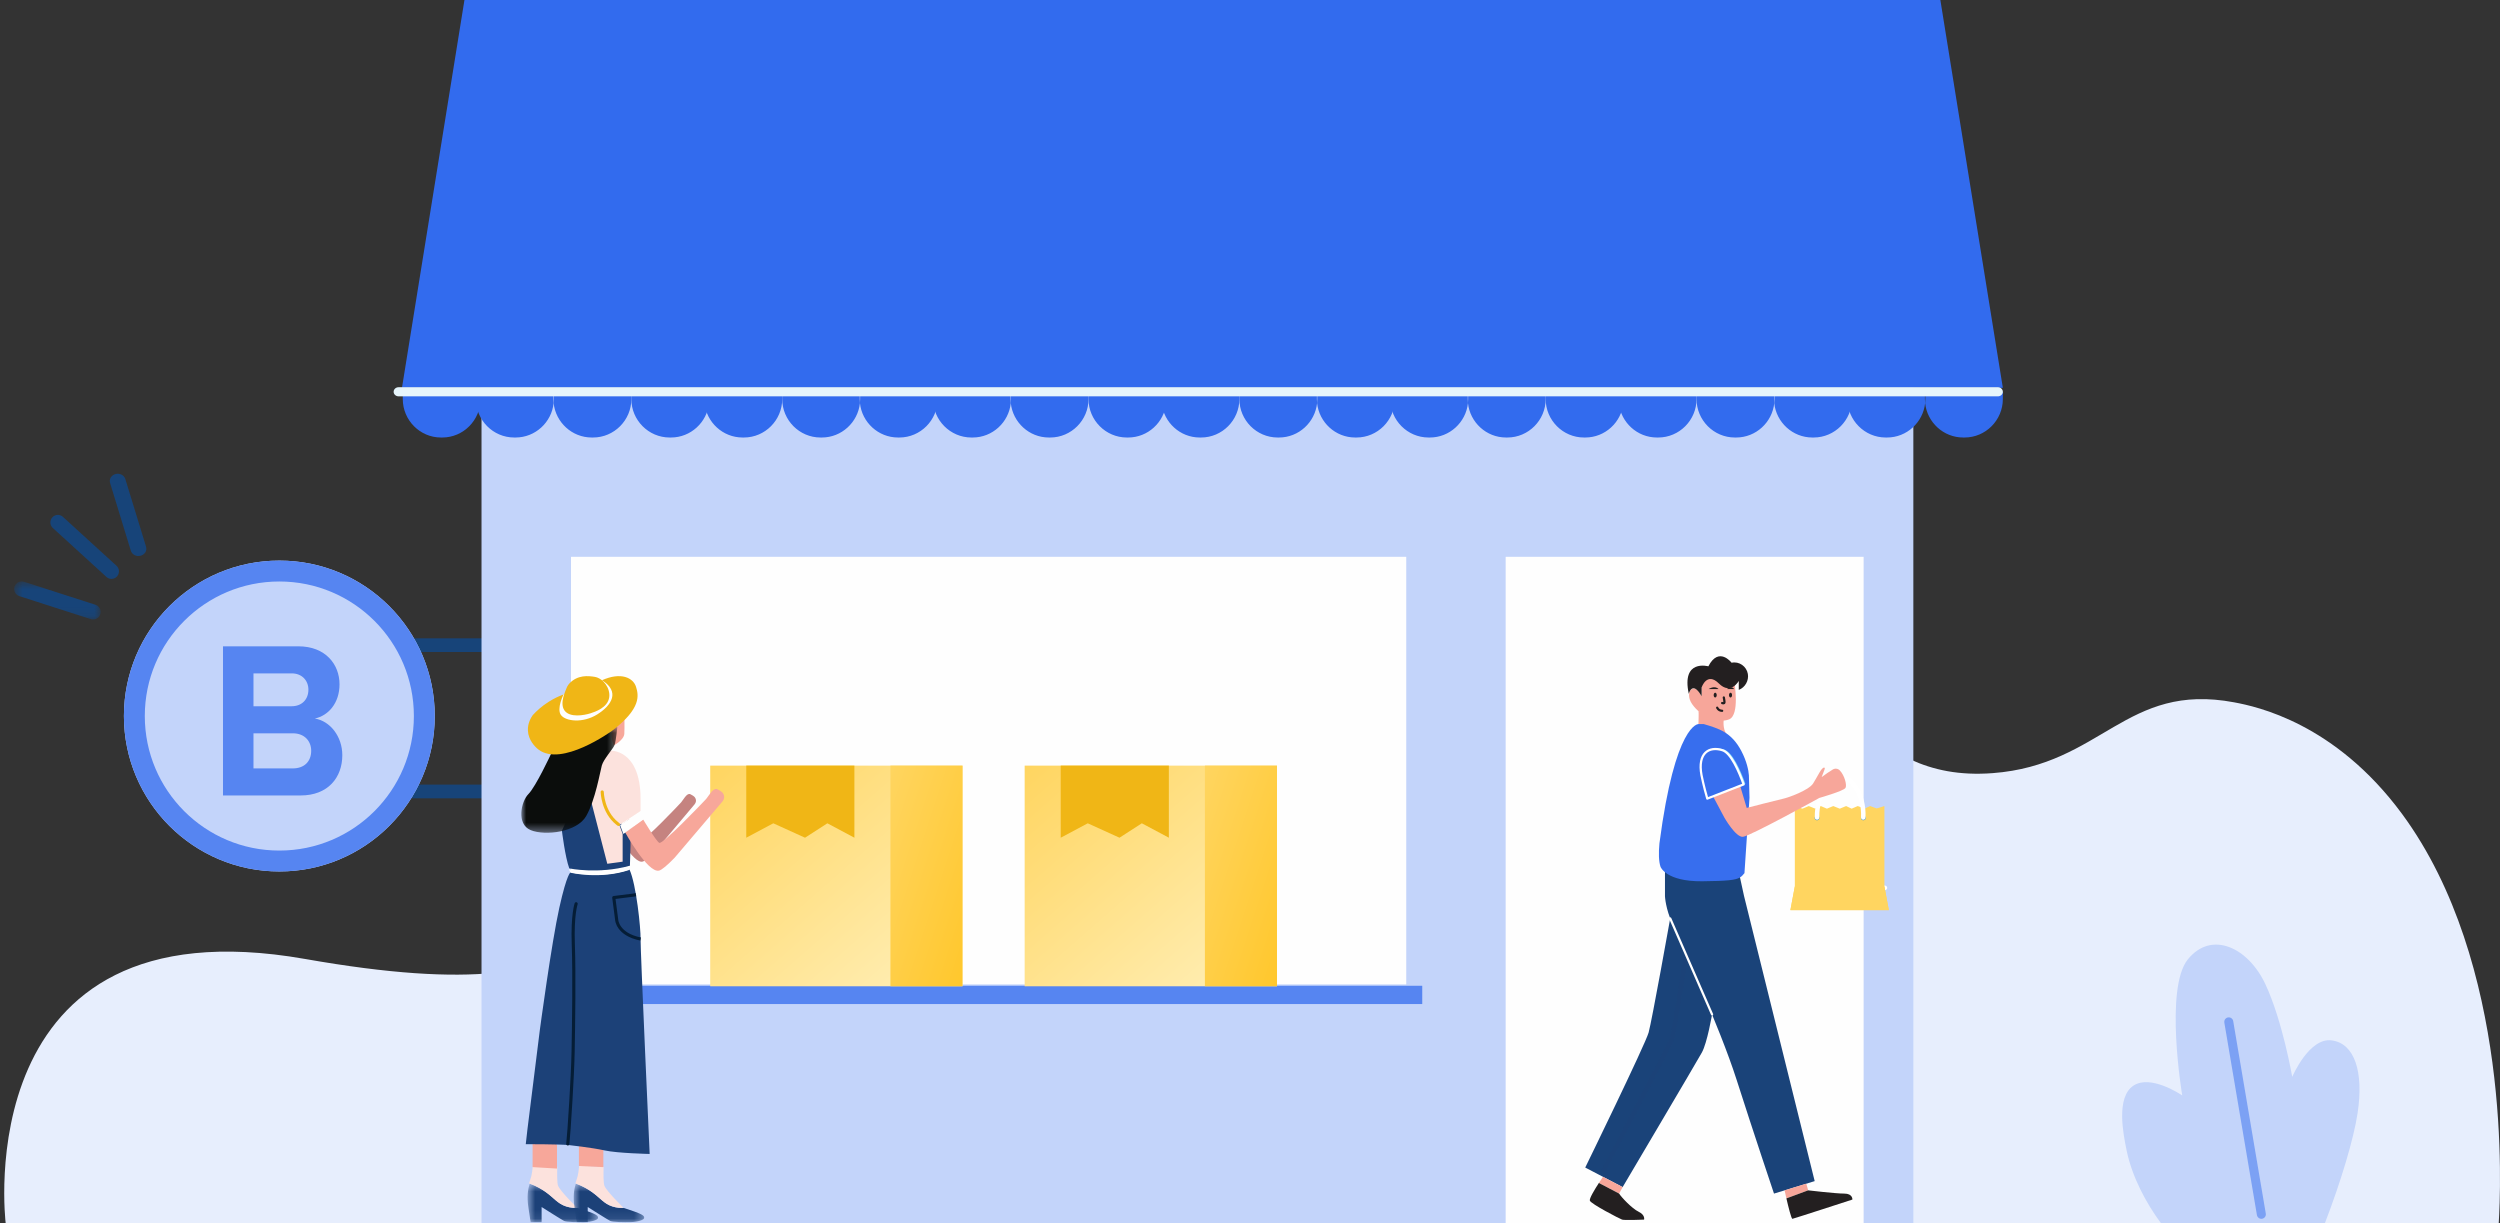 <svg width="278" height="136" viewBox="0 0 278 136" fill="none" xmlns="http://www.w3.org/2000/svg">
<rect x="0" y="0" width="278" height="136" fill="#333333" stroke="none"/>
<path fill-rule="evenodd" clip-rule="evenodd" d="M53.727 136C53.727 136 48.667 86.095 91.9 95.29C135.132 104.484 127.243 85.463 156.649 72.382C168.821 66.968 179.719 68.552 185.189 69.642C205.228 73.633 206.704 87.097 221.589 85.973C233.728 85.056 236.376 75.825 248.452 78.102C250.922 78.567 259.651 80.39 267.102 90.499C279.355 107.126 278.074 132.495 277.859 136H53.727Z" fill="#E7EEFD"/>
<path fill-rule="evenodd" clip-rule="evenodd" d="M0.63 136C0.63 136 -3.782 100.003 33.914 106.635C71.609 113.267 64.73 99.547 90.37 90.112C100.984 86.207 110.485 87.349 115.255 88.135C132.727 91.014 134.014 100.726 146.993 99.915C157.577 99.254 159.886 92.595 170.416 94.237C172.569 94.573 180.18 95.888 186.677 103.18C197.36 115.172 196.243 133.472 196.056 136H0.63Z" fill="#E7EEFD"/>
<path fill-rule="evenodd" clip-rule="evenodd" d="M42.531 88.774H87.121C87.582 88.774 87.956 88.432 87.956 88.011C87.956 87.59 87.582 87.249 87.121 87.249H42.531C42.069 87.249 41.695 87.59 41.695 88.011C41.695 88.432 42.069 88.774 42.531 88.774Z" fill="#174479"/>
<path fill-rule="evenodd" clip-rule="evenodd" d="M41.506 72.505H87.637C88.094 72.505 88.465 72.163 88.465 71.743C88.465 71.322 88.094 70.98 87.637 70.98H41.506C41.05 70.98 40.679 71.322 40.679 71.743C40.679 72.163 41.05 72.505 41.506 72.505Z" fill="#174479"/>
<path fill-rule="evenodd" clip-rule="evenodd" d="M12.395 64.373C12.621 64.373 12.847 64.28 13.012 64.096C13.32 63.752 13.295 63.222 12.953 62.911L6.993 57.472C6.651 57.162 6.125 57.187 5.817 57.532C5.509 57.874 5.534 58.406 5.876 58.715L11.836 64.155C11.996 64.301 12.195 64.373 12.395 64.373Z" fill="#174479"/>
<path fill-rule="evenodd" clip-rule="evenodd" d="M15.395 61.83C15.474 61.83 15.555 61.82 15.634 61.799C16.103 61.677 16.374 61.23 16.243 60.8L13.937 53.27C13.806 52.84 13.317 52.586 12.851 52.711C12.383 52.832 12.111 53.279 12.242 53.709L14.548 61.239C14.657 61.596 15.011 61.83 15.395 61.83Z" fill="#174479"/>
<mask id="mask0" mask-type="alpha" maskUnits="userSpaceOnUse" x="1" y="64" width="11" height="5">
<path fill-rule="evenodd" clip-rule="evenodd" d="M11.192 64.654H1.578V68.887H11.192V64.654Z" fill="white"/>
</mask>
<g mask="url(#mask0)">
<path fill-rule="evenodd" clip-rule="evenodd" d="M10.353 68.887C10.707 68.887 11.036 68.661 11.151 68.304C11.293 67.865 11.05 67.392 10.609 67.249L2.674 64.694C2.235 64.553 1.761 64.795 1.618 65.235C1.476 65.676 1.719 66.149 2.16 66.291L10.097 68.847C10.181 68.873 10.268 68.887 10.353 68.887Z" fill="#174479"/>
</g>
<path fill-rule="evenodd" clip-rule="evenodd" d="M212.764 136H53.545V43.122H212.764V136Z" fill="#C3D4FA"/>
<path fill-rule="evenodd" clip-rule="evenodd" d="M207.236 136H167.431V61.919H207.236V136Z" fill="#FEFEFE"/>
<path fill-rule="evenodd" clip-rule="evenodd" d="M156.374 109.463H63.496V61.919H156.374V109.463Z" fill="#FEFEFE"/>
<path fill-rule="evenodd" clip-rule="evenodd" d="M158.154 111.65H61.565V109.617H158.154V111.65Z" fill="#5685F1"/>
<path fill-rule="evenodd" clip-rule="evenodd" d="M44.7 43.122L51.647 0H215.768L222.716 43.122H44.7Z" fill="#326BEE"/>
<path fill-rule="evenodd" clip-rule="evenodd" d="M214.097 43.568H222.716V44.374C222.716 46.726 220.801 48.651 218.459 48.651H218.305C216.115 48.651 214.3 46.967 214.074 44.825C214.088 44.677 214.097 44.526 214.097 44.374V43.568Z" fill="#326BEE"/>
<path fill-rule="evenodd" clip-rule="evenodd" d="M214.05 43.568V44.374C214.05 44.526 214.059 44.677 214.074 44.825C213.848 46.967 212.032 48.651 209.843 48.651H209.689C207.347 48.651 205.432 46.726 205.432 44.374V43.568H214.05Z" fill="#326BEE"/>
<path fill-rule="evenodd" clip-rule="evenodd" d="M197.321 43.568H205.939V44.374C205.939 46.726 204.025 48.651 201.683 48.651H201.529C199.339 48.651 197.523 46.967 197.297 44.825C197.312 44.677 197.321 44.526 197.321 44.374V43.568Z" fill="#326BEE"/>
<path fill-rule="evenodd" clip-rule="evenodd" d="M197.274 43.568V44.374C197.274 44.526 197.283 44.677 197.298 44.825C197.072 46.967 195.256 48.651 193.066 48.651H192.912C190.571 48.651 188.656 46.726 188.656 44.374V43.568H197.274Z" fill="#326BEE"/>
<path fill-rule="evenodd" clip-rule="evenodd" d="M180.036 43.568H188.654V44.374C188.654 46.726 186.739 48.651 184.398 48.651H184.243C182.054 48.651 180.238 46.967 180.012 44.825C180.027 44.677 180.036 44.526 180.036 44.374V43.568Z" fill="#326BEE"/>
<path fill-rule="evenodd" clip-rule="evenodd" d="M180.496 43.568V44.374C180.496 44.526 180.505 44.677 180.521 44.825C180.295 46.967 178.48 48.651 176.29 48.651H176.135C173.794 48.651 171.879 46.726 171.879 44.374V43.568H180.496Z" fill="#326BEE"/>
<path fill-rule="evenodd" clip-rule="evenodd" d="M163.26 43.568H171.879V44.374C171.879 46.726 169.965 48.651 167.622 48.651H167.468C165.278 48.651 163.463 46.967 163.237 44.825C163.251 44.677 163.26 44.526 163.26 44.374V43.568Z" fill="#326BEE"/>
<path fill-rule="evenodd" clip-rule="evenodd" d="M163.214 43.568V44.374C163.214 44.526 163.223 44.677 163.237 44.825C163.011 46.967 161.196 48.651 159.006 48.651H158.852C156.51 48.651 154.595 46.726 154.595 44.374V43.568H163.214Z" fill="#326BEE"/>
<path fill-rule="evenodd" clip-rule="evenodd" d="M146.485 43.568H155.104V44.374C155.104 46.726 153.189 48.651 150.847 48.651H150.692C148.503 48.651 146.688 46.967 146.461 44.825C146.476 44.677 146.485 44.526 146.485 44.374V43.568Z" fill="#326BEE"/>
<path fill-rule="evenodd" clip-rule="evenodd" d="M146.436 43.568V44.374C146.436 44.526 146.445 44.677 146.461 44.825C146.233 46.967 144.418 48.651 142.23 48.651H142.075C139.733 48.651 137.819 46.726 137.819 44.374V43.568H146.436Z" fill="#326BEE"/>
<path fill-rule="evenodd" clip-rule="evenodd" d="M129.201 43.568H137.819V44.374C137.819 46.726 135.904 48.651 133.563 48.651H133.409C131.219 48.651 129.404 46.967 129.177 44.825C129.192 44.677 129.201 44.526 129.201 44.374V43.568Z" fill="#326BEE"/>
<path fill-rule="evenodd" clip-rule="evenodd" d="M129.662 43.568V44.374C129.662 44.526 129.671 44.677 129.686 44.825C129.459 46.967 127.644 48.651 125.454 48.651H125.3C122.959 48.651 121.043 46.726 121.043 44.374V43.568H129.662Z" fill="#326BEE"/>
<path fill-rule="evenodd" clip-rule="evenodd" d="M112.425 43.568H121.043V44.374C121.043 46.726 119.128 48.651 116.787 48.651H116.632C114.443 48.651 112.627 46.967 112.401 44.825C112.416 44.677 112.425 44.526 112.425 44.374V43.568Z" fill="#326BEE"/>
<path fill-rule="evenodd" clip-rule="evenodd" d="M112.377 43.568V44.374C112.377 44.526 112.386 44.677 112.4 44.825C112.174 46.967 110.359 48.651 108.17 48.651H108.015C105.673 48.651 103.758 46.726 103.758 44.374V43.568H112.377Z" fill="#326BEE"/>
<path fill-rule="evenodd" clip-rule="evenodd" d="M95.649 43.568H104.268V44.374C104.268 46.726 102.353 48.651 100.011 48.651H99.857C97.667 48.651 95.852 46.967 95.626 44.825C95.64 44.677 95.649 44.526 95.649 44.374V43.568Z" fill="#326BEE"/>
<path fill-rule="evenodd" clip-rule="evenodd" d="M95.601 43.568V44.374C95.601 44.526 95.61 44.677 95.625 44.825C95.398 46.967 93.583 48.651 91.393 48.651H91.239C88.897 48.651 86.983 46.726 86.983 44.374V43.568H95.601Z" fill="#326BEE"/>
<path fill-rule="evenodd" clip-rule="evenodd" d="M78.365 43.568H86.982V44.374C86.982 46.726 85.068 48.651 82.726 48.651H82.571C80.382 48.651 78.566 46.967 78.34 44.825C78.355 44.677 78.365 44.526 78.365 44.374V43.568Z" fill="#326BEE"/>
<path fill-rule="evenodd" clip-rule="evenodd" d="M78.825 43.568V44.374C78.825 44.526 78.834 44.677 78.849 44.825C78.622 46.967 76.807 48.651 74.617 48.651H74.463C72.121 48.651 70.206 46.726 70.206 44.374V43.568H78.825Z" fill="#326BEE"/>
<path fill-rule="evenodd" clip-rule="evenodd" d="M61.588 43.568H70.207V44.374C70.207 46.726 68.292 48.651 65.95 48.651H65.796C63.606 48.651 61.791 46.967 61.565 44.825C61.579 44.677 61.588 44.526 61.588 44.374V43.568Z" fill="#326BEE"/>
<path fill-rule="evenodd" clip-rule="evenodd" d="M61.54 43.568V44.374C61.54 44.526 61.549 44.677 61.564 44.825C61.338 46.967 59.523 48.651 57.333 48.651H57.179C54.837 48.651 52.922 46.726 52.922 44.374V43.568H61.54Z" fill="#326BEE"/>
<path fill-rule="evenodd" clip-rule="evenodd" d="M53.431 44.374C53.431 46.726 51.523 48.651 49.187 48.651H49.033C46.699 48.651 44.789 46.726 44.789 44.374V43.568H53.431V44.374Z" fill="#326BEE"/>
<path fill-rule="evenodd" clip-rule="evenodd" d="M44.326 44.075H222.162C222.469 44.075 222.716 43.847 222.716 43.566C222.716 43.286 222.469 43.058 222.162 43.058H44.326C44.02 43.058 43.772 43.286 43.772 43.566C43.772 43.847 44.02 44.075 44.326 44.075Z" fill="#E6F5FC"/>
<path d="M48.347 79.623C48.347 89.168 40.608 96.907 31.062 96.907C21.517 96.907 13.778 89.168 13.778 79.623C13.778 70.077 21.517 62.338 31.062 62.338C40.608 62.338 48.347 70.077 48.347 79.623Z" fill="#C3D4FA"/>
<path fill-rule="evenodd" clip-rule="evenodd" d="M31.062 94.583C39.325 94.583 46.023 87.885 46.023 79.623C46.023 71.36 39.325 64.662 31.062 64.662C22.8 64.662 16.102 71.36 16.102 79.623C16.102 87.885 22.8 94.583 31.062 94.583ZM31.062 96.907C40.608 96.907 48.347 89.168 48.347 79.623C48.347 70.077 40.608 62.338 31.062 62.338C21.517 62.338 13.778 70.077 13.778 79.623C13.778 89.168 21.517 96.907 31.062 96.907Z" fill="#5685F1"/>
<path d="M113.943 85.138H142V109.674H113.943V85.138Z" fill="url(#paint0_linear)"/>
<path d="M133.984 85.138H142.001V109.674H133.984V85.138Z" fill="url(#paint1_linear)"/>
<path d="M117.952 85.138H129.976V93.154L126.97 91.551L124.487 93.154L120.958 91.551L117.952 93.154V85.138Z" fill="#F0B616"/>
<path d="M78.976 85.138H107.033V109.674H78.976V85.138Z" fill="url(#paint2_linear)"/>
<path d="M99.016 85.138H107.033V109.674H99.016V85.138Z" fill="url(#paint3_linear)"/>
<path d="M82.984 85.138H95.009V93.154L92.003 91.551L89.519 93.154L85.99 91.551L82.984 93.154V85.138Z" fill="#F0B616"/>
<path d="M24.797 88.455H33.436C36.466 88.455 38.065 86.466 38.065 83.979C38.065 81.891 36.705 80.175 35.011 79.901C36.514 79.578 37.755 78.186 37.755 76.097C37.755 73.884 36.204 71.87 33.173 71.87H24.797V88.455ZM28.186 78.534V74.879H32.433C33.579 74.879 34.295 75.674 34.295 76.694C34.295 77.763 33.579 78.534 32.433 78.534H28.186ZM28.186 85.447V81.543H32.553C33.889 81.543 34.605 82.438 34.605 83.482C34.605 84.676 33.841 85.447 32.553 85.447H28.186Z" fill="#5685F1"/>
<path fill-rule="evenodd" clip-rule="evenodd" d="M75.414 89.569C75.414 89.569 71.774 93.432 71.472 93.258C71.171 93.085 69.99 91.077 69.99 91.077L68.353 92.282C68.353 92.282 70.415 96.058 71.449 95.814C71.72 95.75 72.248 95.28 72.878 94.624C72.878 94.624 76.839 89.916 77.223 89.46C77.608 89.004 77.224 88.614 77.224 88.614C77.093 88.48 76.914 88.398 76.793 88.332C76.793 88.332 76.548 88.118 76.15 88.664L75.751 89.211L75.414 89.569Z" fill="#C58380"/>
<mask id="mask1" mask-type="alpha" maskUnits="userSpaceOnUse" x="58" y="131" width="9" height="5">
<path fill-rule="evenodd" clip-rule="evenodd" d="M66.504 131.62H58.669V135.906H66.504V131.62Z" fill="white"/>
</mask>
<g mask="url(#mask1)">
<path fill-rule="evenodd" clip-rule="evenodd" d="M60.228 135.661V134.22C60.228 134.22 62.46 135.635 62.722 135.766C62.985 135.897 64.272 135.923 65.033 135.897C65.795 135.871 66.504 135.661 66.504 135.425C66.504 135.189 66.451 135.032 64.246 134.325C63.953 134.342 63.496 134.335 62.985 134.168C62.016 133.851 61.669 133.225 60.648 132.518C60.275 132.259 59.698 131.912 58.898 131.62C58.719 132.218 58.567 133.011 58.758 134.273L58.967 135.661L59.007 135.906H60.223L60.228 135.661Z" fill="#1C4178"/>
</g>
<path fill-rule="evenodd" clip-rule="evenodd" d="M62.918 134.142C63.429 134.309 63.886 134.316 64.179 134.299C64.179 134.299 62.261 132.439 62.051 131.836C61.949 131.543 61.946 130.617 61.971 129.741C61.971 129.741 59.255 129.616 59.255 129.616C59.205 130.105 59.146 130.551 59.084 130.789C59.022 131.029 58.923 131.286 58.831 131.594C59.632 131.885 60.207 132.233 60.581 132.491C61.602 133.199 61.949 133.825 62.918 134.142Z" fill="#FCE2DD"/>
<path fill-rule="evenodd" clip-rule="evenodd" d="M59.224 127.011V129.783L61.939 129.945V127.383C61.939 127.383 61.124 124.842 59.224 126.459V127.011Z" fill="#F7A79A"/>
<mask id="mask2" mask-type="alpha" maskUnits="userSpaceOnUse" x="63" y="131" width="9" height="5">
<path fill-rule="evenodd" clip-rule="evenodd" d="M71.632 131.62H63.797V135.906H71.632V131.62Z" fill="white"/>
</mask>
<g mask="url(#mask2)">
<path fill-rule="evenodd" clip-rule="evenodd" d="M64.095 135.661L63.884 134.273C63.694 133.011 63.846 132.218 64.025 131.62C64.826 131.912 65.402 132.259 65.775 132.518C66.796 133.225 67.143 133.851 68.112 134.168C68.623 134.335 69.08 134.342 69.373 134.325C71.579 135.032 71.632 135.189 71.632 135.425C71.632 135.661 70.922 135.871 70.161 135.897C69.399 135.923 68.112 135.897 67.85 135.766C67.587 135.635 65.355 134.22 65.355 134.22V135.661L65.36 135.906L64.157 135.904L64.095 135.661Z" fill="#1C4178"/>
</g>
<path fill-rule="evenodd" clip-rule="evenodd" d="M68.07 134.142C68.581 134.309 69.037 134.316 69.33 134.299C69.33 134.299 67.413 132.439 67.203 131.836C67.101 131.543 67.098 130.617 67.123 129.741L64.407 129.616C64.356 130.105 64.298 130.551 64.236 130.789C64.173 131.029 64.074 131.286 63.983 131.594C64.784 131.885 65.359 132.233 65.733 132.491C66.754 133.199 67.1 133.825 68.07 134.142Z" fill="#FCE2DD"/>
<path fill-rule="evenodd" clip-rule="evenodd" d="M64.375 127.539V129.661L67.091 129.785V127.824C67.091 127.824 66.276 125.879 64.375 127.116V127.539Z" fill="#F7A79A"/>
<path fill-rule="evenodd" clip-rule="evenodd" d="M63.301 127.338C63.301 127.338 65.822 127.613 67.24 127.928C68.658 128.242 72.242 128.32 72.242 128.32C72.242 128.32 71.205 105.491 71.231 104.391C71.258 103.291 70.759 98.314 69.997 96.69C66.741 97.79 63.458 97.004 63.458 97.004C63.458 97.004 63.064 97.043 62.198 100.933C61.331 104.823 60.031 114.528 60.031 114.528L58.653 125.57L58.465 127.232C58.465 127.232 62.428 127.234 63.301 127.338Z" fill="#1C4178"/>
<path fill-rule="evenodd" clip-rule="evenodd" d="M69.557 92.513L65.807 85.042L62.485 92.378C62.485 92.378 62.843 95.329 63.306 96.566C63.311 96.567 66.503 97.248 70.047 96.267L70.114 94.053V93.096L69.557 92.513Z" fill="#1C4178"/>
<path fill-rule="evenodd" clip-rule="evenodd" d="M69.991 96.734L70.003 96.354C66.459 97.336 63.267 96.654 63.261 96.654C63.323 96.819 63.387 96.955 63.452 97.048C63.452 97.048 66.735 97.834 69.991 96.734Z" fill="#FEFEFE"/>
<path fill-rule="evenodd" clip-rule="evenodd" d="M68.876 91.744L71.234 90.184V88.77C71.181 83.243 67.853 83.476 67.853 83.476C63.737 83.762 65.769 89.24 65.769 89.24L67.531 96.052L69.238 95.817V92.725L68.876 91.744Z" fill="#FCE2DD"/>
<path d="M66.966 88.066C66.966 88.066 67.013 90.284 68.641 91.571L68.77 91.669" stroke="#F0B616" stroke-width="0.35" stroke-linecap="round" stroke-linejoin="round"/>
<path d="M71.234 104.42C68.635 103.897 68.573 102.272 68.573 102.272L68.251 99.81C68.251 99.81 69.786 99.626 70.433 99.537L70.716 99.49" stroke="#051D36" stroke-width="0.35" stroke-linejoin="round"/>
<path fill-rule="evenodd" clip-rule="evenodd" d="M68.243 82.892C68.243 82.892 69.385 82.302 69.425 81.595C69.464 80.888 69.425 79.555 69.425 79.555C69.425 79.555 67.258 80.102 68.243 82.892Z" fill="#F7A79A"/>
<mask id="mask3" mask-type="alpha" maskUnits="userSpaceOnUse" x="57" y="80" width="12" height="13">
<path fill-rule="evenodd" clip-rule="evenodd" d="M68.648 80.839H57.968V92.604H68.648V80.839Z" fill="white"/>
</mask>
<g mask="url(#mask3)">
<path fill-rule="evenodd" clip-rule="evenodd" d="M61.252 83.884C61.252 83.884 59.58 87.474 58.761 88.299C57.943 89.125 57.392 91.639 59.006 92.307C60.621 92.975 64.163 92.543 65.189 90.736C66.215 88.928 66.727 85.824 66.924 85.117C67.121 84.409 68.185 83.27 68.342 82.838C68.499 82.405 68.648 80.839 68.648 80.839C68.648 80.839 63.261 81.316 61.252 83.884Z" fill="#0B0D0C"/>
</g>
<path fill-rule="evenodd" clip-rule="evenodd" d="M59.891 83.36C62.446 85.292 67.897 81.397 68.202 81.159C71.275 78.762 71.038 77.348 70.723 76.366C70.408 75.383 69.069 74.677 66.902 75.659C64.736 76.641 62.648 77.23 62.648 77.23C62.178 77.404 61.614 77.659 61.018 78.036C60.236 78.53 59.656 79.07 59.251 79.511C59.057 79.782 58.664 80.415 58.703 81.24C58.754 82.296 59.484 83.052 59.891 83.36Z" fill="#F0B616"/>
<path fill-rule="evenodd" clip-rule="evenodd" d="M62.673 77.207C62.673 77.207 61.859 78.817 62.384 79.518C62.91 80.219 64.827 80.442 66.428 79.433C68.031 78.425 68.976 76.906 66.927 75.635" fill="#FEFEFE"/>
<path fill-rule="evenodd" clip-rule="evenodd" d="M62.985 76.553C62.917 76.767 62.197 78.182 62.764 78.995C63.352 79.836 64.957 79.545 65.663 79.319C66.155 79.161 67.585 78.703 67.747 77.532C67.885 76.539 67.079 75.414 66.112 75.262C65.424 75.154 64.246 75.019 63.317 75.999C63.317 75.999 63.08 76.254 62.985 76.553Z" fill="#F0B616"/>
<path d="M64.067 100.498C64.067 100.498 63.633 101.716 63.752 105.017C63.87 108.317 63.789 113.739 63.731 116.883C63.673 120.026 63.279 125.528 63.279 125.528L63.139 127.205" stroke="#051D36" stroke-width="0.35" stroke-linecap="round" stroke-linejoin="round"/>
<path fill-rule="evenodd" clip-rule="evenodd" d="M78.115 89.274C78.115 89.274 73.678 93.937 73.31 93.727C72.942 93.517 71.502 91.094 71.502 91.094L69.507 92.548C69.507 92.548 72.021 97.106 73.281 96.812C73.612 96.734 74.255 96.168 75.024 95.375C75.024 95.375 79.853 89.693 80.322 89.143C80.79 88.593 80.322 88.121 80.322 88.121C80.163 87.959 79.945 87.861 79.796 87.781C79.796 87.781 79.499 87.522 79.013 88.182L78.527 88.842L78.115 89.274Z" fill="#F7A79A"/>
<path fill-rule="evenodd" clip-rule="evenodd" d="M71.315 90.194L68.956 91.754L69.319 92.736L70.264 92.054L71.682 91.033L71.315 90.194Z" fill="#FEFEFE"/>
<path d="M258.534 136C260.278 131.485 261.736 126.65 262.168 123.764C262.858 119.15 261.822 116.036 259.292 115.69C256.762 115.344 254.896 119.747 254.896 119.747C254.896 119.747 253.82 113.51 251.906 109.433C249.992 105.354 245.926 103.436 243.294 106.674C240.662 109.912 242.663 121.811 242.663 121.811C242.287 121.563 239.126 119.515 237.265 120.706C235.264 121.986 236.113 126.141 236.476 127.91C237.076 130.849 238.643 133.781 240.284 136" fill="#C3D4FA"/>
<path d="M251.463 135.032L247.839 113.63" stroke="#376EEE" stroke-opacity="0.5" stroke-linecap="round" stroke-linejoin="round"/>
<path fill-rule="evenodd" clip-rule="evenodd" d="M187.067 91.542C186.104 90.848 185.387 90.257 184.968 89.897V91.631C185.277 91.879 185.714 92.218 186.25 92.605L187.062 91.544L187.067 91.542Z" fill="white"/>
<path d="M199.667 98.728H209.603" stroke="white" stroke-width="0.5" stroke-linecap="round" stroke-linejoin="round"/>
<path fill-rule="evenodd" clip-rule="evenodd" d="M210.039 101.21L209.546 98.565V98.197V89.633C209.546 89.633 208.716 89.91 208.67 89.894C208.624 89.878 207.963 89.633 207.963 89.633L207.348 89.91L206.579 89.633L205.903 89.925L205.288 89.633L204.581 89.925L203.859 89.633L203.151 89.925L202.475 89.633L201.829 89.91L201.137 89.633L200.43 89.925L199.585 89.633V98.565L199.092 101.21H210.039Z" fill="#FFD560"/>
<path fill-rule="evenodd" clip-rule="evenodd" d="M201.785 90.95C201.785 90.802 201.905 90.683 202.052 90.683C202.199 90.683 202.319 90.802 202.319 90.95C202.319 91.097 202.199 91.216 202.052 91.216C201.905 91.216 201.785 91.097 201.785 90.95Z" fill="#3A94D1"/>
<path fill-rule="evenodd" clip-rule="evenodd" d="M207.468 90.95C207.468 91.097 207.35 91.216 207.202 91.216C207.055 91.216 206.935 91.097 206.935 90.95C206.935 90.802 207.055 90.683 207.202 90.683C207.35 90.683 207.468 90.802 207.468 90.95Z" fill="#3A94D1"/>
<path d="M202.053 90.909C202.007 88.176 203.621 86.374 204.753 86.41C205.863 86.445 207.315 88.278 207.195 90.909" stroke="white" stroke-width="0.5" stroke-linecap="round" stroke-linejoin="round"/>
<path fill-rule="evenodd" clip-rule="evenodd" d="M199.092 101.21H210.039L209.546 98.565H199.585L199.092 101.21Z" fill="#FFD560"/>
<path fill-rule="evenodd" clip-rule="evenodd" d="M192.285 81.883C192.508 82.01 191.576 82.237 190.932 82.219C189.978 82.192 189.349 81.641 189.185 81.487C189.103 81.416 188.978 81.288 188.887 81.093C188.827 80.964 188.801 80.845 188.789 80.757C188.873 80.553 188.872 80.394 188.872 80.394C188.872 80.394 188.915 79.131 188.872 79.094C188.872 79.094 191.753 78.839 191.669 80.141C191.669 80.141 191.516 81.448 192.285 81.883Z" fill="#F7A69A"/>
<path fill-rule="evenodd" clip-rule="evenodd" d="M185.145 96.896V99.671C185.145 99.671 185.204 101.059 185.989 102.747C186.773 104.436 191.236 114.208 193.107 120.06C194.977 125.911 197.269 132.727 197.269 132.727L201.793 131.34L193.931 99.611L193.348 96.936L185.145 96.896Z" fill="#1A4379"/>
<path fill-rule="evenodd" clip-rule="evenodd" d="M190.381 112.801C190.381 112.801 189.849 115.957 189.246 117.043C188.643 118.129 180.439 132.003 180.439 132.003L176.277 129.832C176.277 129.832 182.962 116.139 183.329 114.811C183.696 113.484 185.727 102.129 185.727 102.129L190.381 112.801Z" fill="#1A4379"/>
<path fill-rule="evenodd" clip-rule="evenodd" d="M180.439 132.004L178.252 130.862C178.252 130.862 178.049 131.156 177.796 131.548L180.047 132.727L180.439 132.004Z" fill="#F7A69A"/>
<path fill-rule="evenodd" clip-rule="evenodd" d="M182.219 134.748C181.465 134.386 180.258 133.089 180.047 132.727L177.795 131.547C177.338 132.252 176.712 133.278 176.79 133.511C176.911 133.873 180.108 135.532 180.379 135.622C180.651 135.713 182.822 135.622 182.822 135.622C182.822 135.622 182.973 135.11 182.219 134.748Z" fill="#231F20"/>
<path fill-rule="evenodd" clip-rule="evenodd" d="M200.862 131.625L198.445 132.367C198.445 132.367 198.53 132.758 198.647 133.262L201.069 132.367L200.862 131.625Z" fill="#F7A69A"/>
<path fill-rule="evenodd" clip-rule="evenodd" d="M205.081 132.727C204.115 132.727 201.069 132.366 201.069 132.366L198.648 133.262C198.866 134.206 199.199 135.552 199.318 135.532C199.501 135.503 205.986 133.391 205.986 133.391C205.986 133.391 206.046 132.727 205.081 132.727Z" fill="#231F20"/>
<path d="M178.328 130.133C178.328 130.133 185.811 116.018 185.96 115.415C186.109 114.812 187.496 106.187 187.496 106.187" stroke="#1B4278" stroke-width="0.5" stroke-linecap="round" stroke-linejoin="round"/>
<path d="M185.727 102.129L190.382 112.801" stroke="white" stroke-width="0.25" stroke-linecap="round" stroke-linejoin="round"/>
<path fill-rule="evenodd" clip-rule="evenodd" d="M192.169 81.365L192.226 81.404L192.169 81.365Z" fill="#F7A69A"/>
<path fill-rule="evenodd" clip-rule="evenodd" d="M192.863 75.876C192.863 75.876 193.493 79.511 192.274 79.995C191.056 80.478 189.164 79.722 188.177 78.314C187.19 76.906 188.493 75.667 189.207 77.411V74.868L192.863 75.876Z" fill="#F7A69A"/>
<path fill-rule="evenodd" clip-rule="evenodd" d="M192.265 77.294C192.264 77.442 192.339 77.561 192.433 77.562C192.527 77.563 192.604 77.444 192.605 77.297C192.607 77.15 192.531 77.03 192.438 77.029C192.344 77.028 192.267 77.147 192.265 77.294Z" fill="#231F20"/>
<path fill-rule="evenodd" clip-rule="evenodd" d="M190.56 77.294C190.559 77.442 190.633 77.561 190.728 77.562C190.822 77.563 190.899 77.444 190.9 77.297C190.901 77.15 190.826 77.03 190.732 77.029C190.638 77.028 190.561 77.147 190.56 77.294Z" fill="#231F20"/>
<path d="M190.952 78.695C190.952 78.695 191.072 79.029 191.503 79.04" stroke="#231F20" stroke-width="0.25" stroke-linecap="round" stroke-linejoin="round"/>
<path d="M191.686 77.558C191.686 77.558 191.808 78.115 191.736 78.177C191.665 78.238 191.503 78.177 191.503 78.177" stroke="#231F20" stroke-width="0.25" stroke-linecap="round" stroke-linejoin="round"/>
<path fill-rule="evenodd" clip-rule="evenodd" d="M191.103 76.623H190C190 76.623 190.668 76.173 191.103 76.623Z" fill="#231F20"/>
<path fill-rule="evenodd" clip-rule="evenodd" d="M192.846 76.623H192.038C192.038 76.623 192.527 76.173 192.846 76.623Z" fill="#231F20"/>
<path fill-rule="evenodd" clip-rule="evenodd" d="M189.969 74.095C189.969 74.095 186.949 73.253 187.793 77.152C187.793 77.152 188.178 75.601 189.22 77.418V76.443C189.22 76.443 189.803 74.671 191.136 76C192.468 77.329 193.351 75.719 193.351 75.719V76.715C194.069 76.445 194.489 75.67 194.361 74.937C194.216 74.107 193.404 73.512 192.552 73.696C192.552 73.696 191.136 71.835 189.969 74.095Z" fill="#231F20"/>
<path fill-rule="evenodd" clip-rule="evenodd" d="M194.544 88.714C194.522 87.882 194.5 87.05 194.478 86.219C194.443 85.658 194.23 84.639 193.641 83.517C192.519 81.38 191.071 81.007 189.464 80.519L188.865 80.519C188.865 80.519 186.273 80.421 184.528 93.789C184.429 94.863 184.447 95.785 184.65 96.386C184.65 96.386 185.241 98.034 189.28 97.997C190.701 97.984 191.637 97.949 192.278 97.881C193.458 97.756 193.633 97.517 193.983 97.094L194.544 88.714Z" fill="#376EEE"/>
<path fill-rule="evenodd" clip-rule="evenodd" d="M193.502 87.38L194.234 89.841C194.234 89.841 197.792 88.922 198.327 88.808C198.863 88.693 201.12 87.89 201.617 87.125C202.114 86.36 202.573 85.25 202.879 85.365C202.879 85.365 202.97 85.387 202.871 85.623C202.773 85.858 202.569 86.412 202.569 86.412C202.961 86.106 203.471 85.777 203.802 85.572C204.052 85.417 204.377 85.454 204.582 85.666C205.134 86.24 205.399 87.344 205.213 87.622C204.984 87.967 202.306 88.732 202.306 88.732C202.306 88.732 194.616 92.978 193.813 93.054C193.01 93.131 191.747 90.912 191.747 90.912L190.492 88.555L193.502 87.38Z" fill="#F7A69A"/>
<path fill-rule="evenodd" clip-rule="evenodd" d="M194.083 87.154C193.563 85.699 192.676 83.651 191.728 83.35C190.233 82.876 188.942 83.661 189.399 86.124C189.399 86.124 189.648 87.392 190.042 88.731L194.083 87.154Z" fill="#79D6FA"/>
<path fill-rule="evenodd" clip-rule="evenodd" d="M193.891 87.226C193.37 85.771 192.484 83.723 191.535 83.422C190.041 82.948 188.75 83.734 189.207 86.197C189.207 86.197 189.456 87.464 189.85 88.803L193.891 87.226Z" fill="#376EEE" stroke="white" stroke-width="0.25" stroke-linecap="round" stroke-linejoin="round"/>
<defs>
<linearGradient id="paint0_linear" x1="156.029" y1="97.406" x2="131.712" y2="69.599" gradientUnits="userSpaceOnUse">
<stop stop-color="#FFF0BB"/>
<stop offset="1" stop-color="#FFD560"/>
</linearGradient>
<linearGradient id="paint1_linear" x1="146.009" y1="97.406" x2="131.523" y2="92.673" gradientUnits="userSpaceOnUse">
<stop stop-color="#FFC72C"/>
<stop offset="1" stop-color="#FFD560"/>
</linearGradient>
<linearGradient id="paint2_linear" x1="121.061" y1="97.406" x2="96.745" y2="69.599" gradientUnits="userSpaceOnUse">
<stop stop-color="#FFF0BB"/>
<stop offset="1" stop-color="#FFD560"/>
</linearGradient>
<linearGradient id="paint3_linear" x1="111.041" y1="97.406" x2="96.555" y2="92.673" gradientUnits="userSpaceOnUse">
<stop stop-color="#FFC72C"/>
<stop offset="1" stop-color="#FFD560"/>
</linearGradient>
</defs>
</svg>
